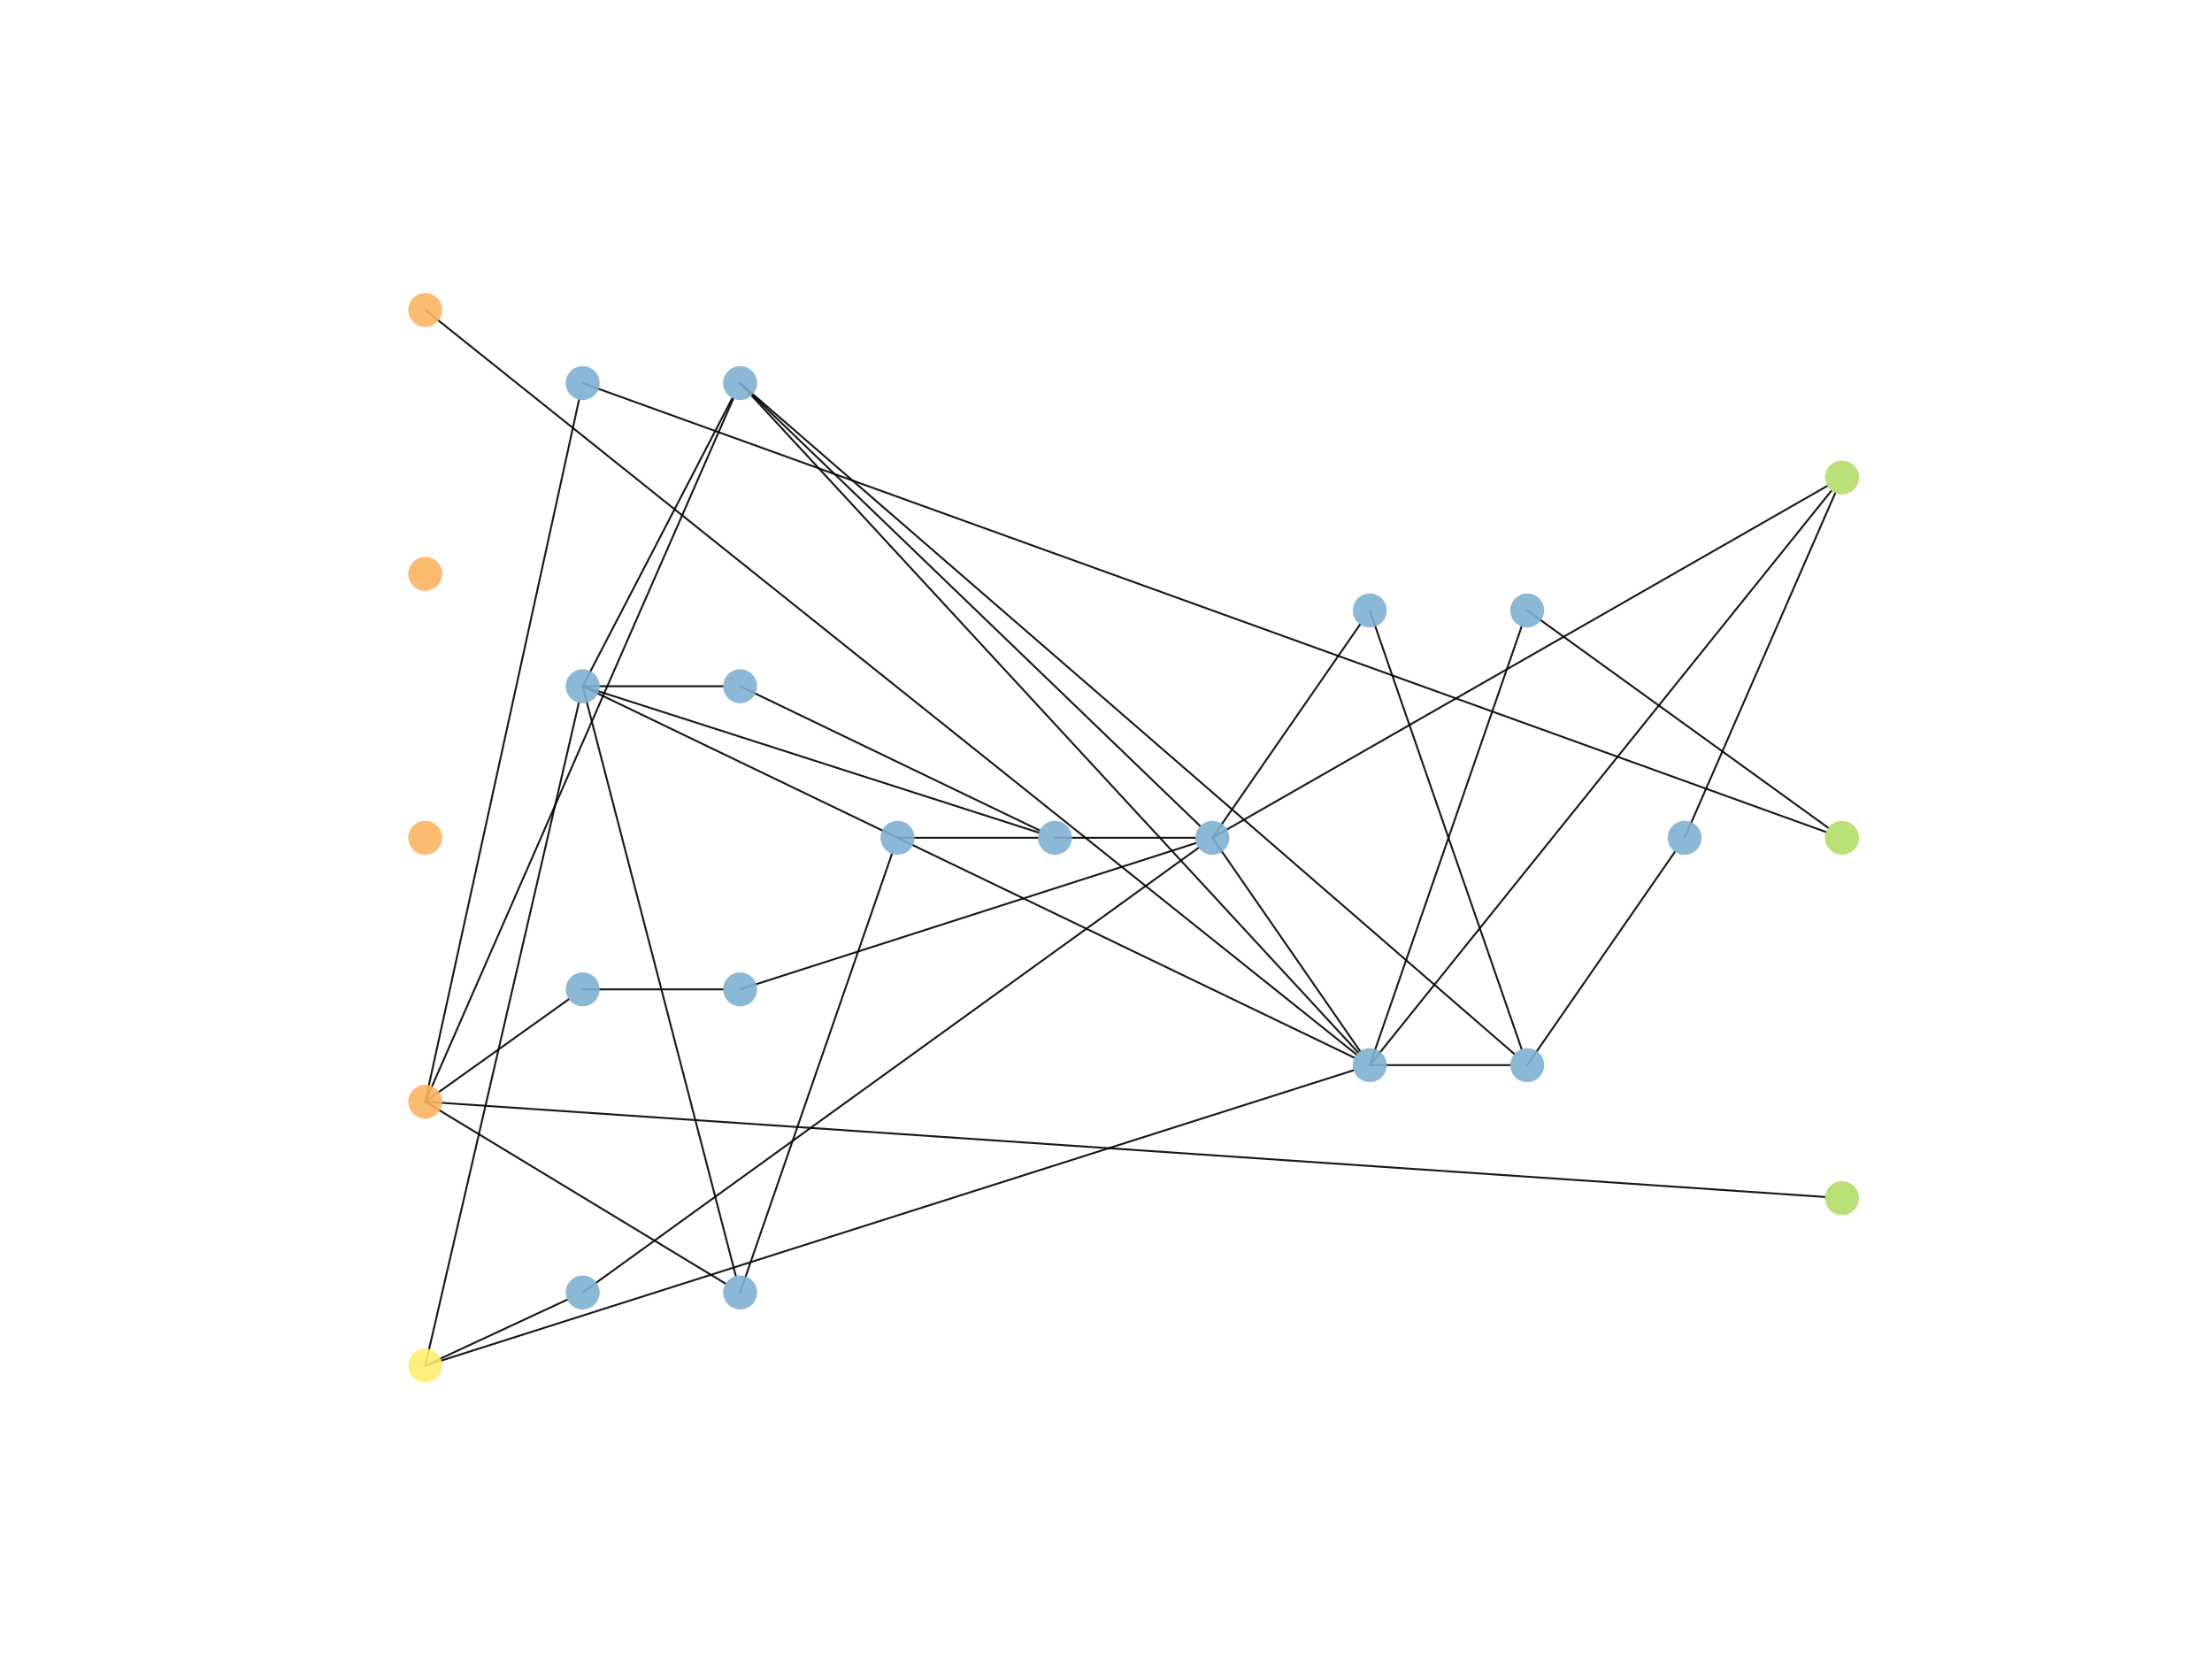 <?xml version="1.0" encoding="utf-8" standalone="no"?>
<!DOCTYPE svg PUBLIC "-//W3C//DTD SVG 1.1//EN"
  "http://www.w3.org/Graphics/SVG/1.1/DTD/svg11.dtd">
<!-- Created with matplotlib (https://matplotlib.org/) -->
<svg height="345.6pt" version="1.1" viewBox="0 0 460.8 345.6" width="460.8pt" xmlns="http://www.w3.org/2000/svg" xmlns:xlink="http://www.w3.org/1999/xlink">
 <defs>
  <style type="text/css">
*{stroke-linecap:butt;stroke-linejoin:round;}
  </style>
 </defs>
 <g id="figure_1">
  <g id="patch_1">
   <path d="M 0 345.6 
L 460.8 345.6 
L 460.8 0 
L 0 0 
z
" style="fill:#ffffff;"/>
  </g>
  <g id="axes_1">
   <g id="patch_2">
    <path clip-path="url(#pab450a56da)" d="M 88.59 64.564 
Q 185.59 142.123 282.591 219.681 
" style="fill:none;stroke:#000000;stroke-linecap:round;stroke-opacity:0.9;stroke-width:0.4;"/>
   </g>
   <g id="patch_3">
    <path clip-path="url(#pab450a56da)" d="M 88.59 229.51 
Q 103.547 218.832 118.505 208.155 
" style="fill:none;stroke:#000000;stroke-linecap:round;stroke-opacity:0.9;stroke-width:0.4;"/>
   </g>
   <g id="patch_4">
    <path clip-path="url(#pab450a56da)" d="M 88.59 229.51 
Q 104.609 156.385 120.628 83.26 
" style="fill:none;stroke:#000000;stroke-linecap:round;stroke-opacity:0.9;stroke-width:0.4;"/>
   </g>
   <g id="patch_5">
    <path clip-path="url(#pab450a56da)" d="M 88.59 229.51 
Q 120.674 156.28 152.757 83.05 
" style="fill:none;stroke:#000000;stroke-linecap:round;stroke-opacity:0.9;stroke-width:0.4;"/>
   </g>
   <g id="patch_6">
    <path clip-path="url(#pab450a56da)" d="M 88.59 229.51 
Q 119.872 248.462 151.154 267.414 
" style="fill:none;stroke:#000000;stroke-linecap:round;stroke-opacity:0.9;stroke-width:0.4;"/>
   </g>
   <g id="patch_7">
    <path clip-path="url(#pab450a56da)" d="M 88.59 229.51 
Q 234.397 239.43 380.204 249.35 
" style="fill:none;stroke:#000000;stroke-linecap:round;stroke-opacity:0.9;stroke-width:0.4;"/>
   </g>
   <g id="patch_8">
    <path clip-path="url(#pab450a56da)" d="M 88.59 284.492 
Q 104.588 215.445 120.586 146.398 
" style="fill:none;stroke:#000000;stroke-linecap:round;stroke-opacity:0.9;stroke-width:0.4;"/>
   </g>
   <g id="patch_9">
    <path clip-path="url(#pab450a56da)" d="M 88.59 284.492 
Q 103.383 277.614 118.177 270.736 
" style="fill:none;stroke:#000000;stroke-linecap:round;stroke-opacity:0.9;stroke-width:0.4;"/>
   </g>
   <g id="patch_10">
    <path clip-path="url(#pab450a56da)" d="M 88.59 284.492 
Q 185.284 253.726 281.978 222.96 
" style="fill:none;stroke:#000000;stroke-linecap:round;stroke-opacity:0.9;stroke-width:0.4;"/>
   </g>
   <g id="patch_11">
    <path clip-path="url(#pab450a56da)" d="M 121.383 206.101 
Q 136.012 206.101 150.642 206.101 
" style="fill:none;stroke:#000000;stroke-linecap:round;stroke-opacity:0.9;stroke-width:0.4;"/>
   </g>
   <g id="patch_12">
    <path clip-path="url(#pab450a56da)" d="M 121.383 79.81 
Q 250.893 126.569 380.404 173.327 
" style="fill:none;stroke:#000000;stroke-linecap:round;stroke-opacity:0.9;stroke-width:0.4;"/>
   </g>
   <g id="patch_13">
    <path clip-path="url(#pab450a56da)" d="M 121.383 142.955 
Q 136.964 112.954 152.545 82.952 
" style="fill:none;stroke:#000000;stroke-linecap:round;stroke-opacity:0.9;stroke-width:0.4;"/>
   </g>
   <g id="patch_14">
    <path clip-path="url(#pab450a56da)" d="M 121.383 142.955 
Q 137.336 204.391 153.289 265.827 
" style="fill:none;stroke:#000000;stroke-linecap:round;stroke-opacity:0.9;stroke-width:0.4;"/>
   </g>
   <g id="patch_15">
    <path clip-path="url(#pab450a56da)" d="M 121.383 142.955 
Q 136.012 142.955 150.642 142.955 
" style="fill:none;stroke:#000000;stroke-linecap:round;stroke-opacity:0.9;stroke-width:0.4;"/>
   </g>
   <g id="patch_16">
    <path clip-path="url(#pab450a56da)" d="M 121.383 142.955 
Q 168.89 158.202 216.398 173.448 
" style="fill:none;stroke:#000000;stroke-linecap:round;stroke-opacity:0.9;stroke-width:0.4;"/>
   </g>
   <g id="patch_17">
    <path clip-path="url(#pab450a56da)" d="M 121.383 142.955 
Q 201.774 181.655 282.165 220.354 
" style="fill:none;stroke:#000000;stroke-linecap:round;stroke-opacity:0.9;stroke-width:0.4;"/>
   </g>
   <g id="patch_18">
    <path clip-path="url(#pab450a56da)" d="M 121.383 269.246 
Q 185.535 222.923 249.686 176.601 
" style="fill:none;stroke:#000000;stroke-linecap:round;stroke-opacity:0.9;stroke-width:0.4;"/>
   </g>
   <g id="patch_19">
    <path clip-path="url(#pab450a56da)" d="M 154.177 79.81 
Q 202.092 125.942 250.008 172.074 
" style="fill:none;stroke:#000000;stroke-linecap:round;stroke-opacity:0.9;stroke-width:0.4;"/>
   </g>
   <g id="patch_20">
    <path clip-path="url(#pab450a56da)" d="M 154.177 79.81 
Q 218.563 149.549 282.95 219.287 
" style="fill:none;stroke:#000000;stroke-linecap:round;stroke-opacity:0.9;stroke-width:0.4;"/>
   </g>
   <g id="patch_21">
    <path clip-path="url(#pab450a56da)" d="M 154.177 79.81 
Q 234.825 149.692 315.474 219.574 
" style="fill:none;stroke:#000000;stroke-linecap:round;stroke-opacity:0.9;stroke-width:0.4;"/>
   </g>
   <g id="patch_22">
    <path clip-path="url(#pab450a56da)" d="M 154.177 269.246 
Q 169.995 223.556 185.814 177.867 
" style="fill:none;stroke:#000000;stroke-linecap:round;stroke-opacity:0.9;stroke-width:0.4;"/>
   </g>
   <g id="patch_23">
    <path clip-path="url(#pab450a56da)" d="M 154.177 142.955 
Q 185.379 157.976 216.581 172.996 
" style="fill:none;stroke:#000000;stroke-linecap:round;stroke-opacity:0.9;stroke-width:0.4;"/>
   </g>
   <g id="patch_24">
    <path clip-path="url(#pab450a56da)" d="M 154.177 206.101 
Q 201.684 190.854 249.191 175.608 
" style="fill:none;stroke:#000000;stroke-linecap:round;stroke-opacity:0.9;stroke-width:0.4;"/>
   </g>
   <g id="patch_25">
    <path clip-path="url(#pab450a56da)" d="M 186.97 174.528 
Q 201.599 174.528 216.229 174.528 
" style="fill:none;stroke:#000000;stroke-linecap:round;stroke-opacity:0.9;stroke-width:0.4;"/>
   </g>
   <g id="patch_26">
    <path clip-path="url(#pab450a56da)" d="M 219.763 174.528 
Q 234.393 174.528 249.022 174.528 
" style="fill:none;stroke:#000000;stroke-linecap:round;stroke-opacity:0.9;stroke-width:0.4;"/>
   </g>
   <g id="patch_27">
    <path clip-path="url(#pab450a56da)" d="M 252.557 174.528 
Q 267.948 196.755 283.339 218.982 
" style="fill:none;stroke:#000000;stroke-linecap:round;stroke-opacity:0.9;stroke-width:0.4;"/>
   </g>
   <g id="patch_28">
    <path clip-path="url(#pab450a56da)" d="M 252.557 174.528 
Q 267.948 152.301 283.339 130.074 
" style="fill:none;stroke:#000000;stroke-linecap:round;stroke-opacity:0.9;stroke-width:0.4;"/>
   </g>
   <g id="patch_29">
    <path clip-path="url(#pab450a56da)" d="M 252.557 174.528 
Q 316.608 137.876 380.66 101.223 
" style="fill:none;stroke:#000000;stroke-linecap:round;stroke-opacity:0.9;stroke-width:0.4;"/>
   </g>
   <g id="patch_30">
    <path clip-path="url(#pab450a56da)" d="M 285.35 221.887 
Q 299.979 221.887 314.609 221.887 
" style="fill:none;stroke:#000000;stroke-linecap:round;stroke-opacity:0.9;stroke-width:0.4;"/>
   </g>
   <g id="patch_31">
    <path clip-path="url(#pab450a56da)" d="M 285.35 221.887 
Q 301.169 176.197 316.988 130.508 
" style="fill:none;stroke:#000000;stroke-linecap:round;stroke-opacity:0.9;stroke-width:0.4;"/>
   </g>
   <g id="patch_32">
    <path clip-path="url(#pab450a56da)" d="M 285.35 221.887 
Q 333.434 162.053 381.518 102.22 
" style="fill:none;stroke:#000000;stroke-linecap:round;stroke-opacity:0.9;stroke-width:0.4;"/>
   </g>
   <g id="patch_33">
    <path clip-path="url(#pab450a56da)" d="M 285.35 127.169 
Q 301.169 172.859 316.988 218.548 
" style="fill:none;stroke:#000000;stroke-linecap:round;stroke-opacity:0.9;stroke-width:0.4;"/>
   </g>
   <g id="patch_34">
    <path clip-path="url(#pab450a56da)" d="M 318.143 221.887 
Q 333.534 199.66 348.925 177.433 
" style="fill:none;stroke:#000000;stroke-linecap:round;stroke-opacity:0.9;stroke-width:0.4;"/>
   </g>
   <g id="patch_35">
    <path clip-path="url(#pab450a56da)" d="M 318.143 127.169 
Q 349.502 149.812 380.86 172.455 
" style="fill:none;stroke:#000000;stroke-linecap:round;stroke-opacity:0.9;stroke-width:0.4;"/>
   </g>
   <g id="patch_36">
    <path clip-path="url(#pab450a56da)" d="M 350.937 174.528 
Q 366.626 138.617 382.315 102.705 
" style="fill:none;stroke:#000000;stroke-linecap:round;stroke-opacity:0.9;stroke-width:0.4;"/>
   </g>
   <g id="PathCollection_1">
    <defs>
     <path d="M 0 3.536 
C 0.938 3.536 1.837 3.163 2.5 2.5 
C 3.163 1.837 3.536 0.938 3.536 0 
C 3.536 -0.938 3.163 -1.837 2.5 -2.5 
C 1.837 -3.163 0.938 -3.536 0 -3.536 
C -0.938 -3.536 -1.837 -3.163 -2.5 -2.5 
C -3.163 -1.837 -3.536 -0.938 -3.536 0 
C -3.536 0.938 -3.163 1.837 -2.5 2.5 
C -1.837 3.163 -0.938 3.536 0 3.536 
z
" id="C0_0_4d5b2d0449"/>
    </defs>
    <g clip-path="url(#pab450a56da)">
     <use style="fill:#fdb462;fill-opacity:0.9;" x="88.59" xlink:href="#C0_0_4d5b2d0449" y="64.564"/>
    </g>
    <g clip-path="url(#pab450a56da)">
     <use style="fill:#fdb462;fill-opacity:0.9;" x="88.59" xlink:href="#C0_0_4d5b2d0449" y="119.546"/>
    </g>
    <g clip-path="url(#pab450a56da)">
     <use style="fill:#fdb462;fill-opacity:0.9;" x="88.59" xlink:href="#C0_0_4d5b2d0449" y="174.528"/>
    </g>
    <g clip-path="url(#pab450a56da)">
     <use style="fill:#fdb462;fill-opacity:0.9;" x="88.59" xlink:href="#C0_0_4d5b2d0449" y="229.51"/>
    </g>
    <g clip-path="url(#pab450a56da)">
     <use style="fill:#ffed6f;fill-opacity:0.9;" x="88.59" xlink:href="#C0_0_4d5b2d0449" y="284.492"/>
    </g>
    <g clip-path="url(#pab450a56da)">
     <use style="fill:#80b1d3;fill-opacity:0.9;" x="121.383" xlink:href="#C0_0_4d5b2d0449" y="206.101"/>
    </g>
    <g clip-path="url(#pab450a56da)">
     <use style="fill:#80b1d3;fill-opacity:0.9;" x="121.383" xlink:href="#C0_0_4d5b2d0449" y="79.81"/>
    </g>
    <g clip-path="url(#pab450a56da)">
     <use style="fill:#80b1d3;fill-opacity:0.9;" x="121.383" xlink:href="#C0_0_4d5b2d0449" y="142.955"/>
    </g>
    <g clip-path="url(#pab450a56da)">
     <use style="fill:#80b1d3;fill-opacity:0.9;" x="121.383" xlink:href="#C0_0_4d5b2d0449" y="269.246"/>
    </g>
    <g clip-path="url(#pab450a56da)">
     <use style="fill:#80b1d3;fill-opacity:0.9;" x="154.177" xlink:href="#C0_0_4d5b2d0449" y="79.81"/>
    </g>
    <g clip-path="url(#pab450a56da)">
     <use style="fill:#80b1d3;fill-opacity:0.9;" x="154.177" xlink:href="#C0_0_4d5b2d0449" y="269.246"/>
    </g>
    <g clip-path="url(#pab450a56da)">
     <use style="fill:#80b1d3;fill-opacity:0.9;" x="154.177" xlink:href="#C0_0_4d5b2d0449" y="142.955"/>
    </g>
    <g clip-path="url(#pab450a56da)">
     <use style="fill:#80b1d3;fill-opacity:0.9;" x="154.177" xlink:href="#C0_0_4d5b2d0449" y="206.101"/>
    </g>
    <g clip-path="url(#pab450a56da)">
     <use style="fill:#80b1d3;fill-opacity:0.9;" x="186.97" xlink:href="#C0_0_4d5b2d0449" y="174.528"/>
    </g>
    <g clip-path="url(#pab450a56da)">
     <use style="fill:#80b1d3;fill-opacity:0.9;" x="219.763" xlink:href="#C0_0_4d5b2d0449" y="174.528"/>
    </g>
    <g clip-path="url(#pab450a56da)">
     <use style="fill:#80b1d3;fill-opacity:0.9;" x="252.557" xlink:href="#C0_0_4d5b2d0449" y="174.528"/>
    </g>
    <g clip-path="url(#pab450a56da)">
     <use style="fill:#80b1d3;fill-opacity:0.9;" x="285.35" xlink:href="#C0_0_4d5b2d0449" y="221.887"/>
    </g>
    <g clip-path="url(#pab450a56da)">
     <use style="fill:#80b1d3;fill-opacity:0.9;" x="285.35" xlink:href="#C0_0_4d5b2d0449" y="127.169"/>
    </g>
    <g clip-path="url(#pab450a56da)">
     <use style="fill:#80b1d3;fill-opacity:0.9;" x="318.143" xlink:href="#C0_0_4d5b2d0449" y="221.887"/>
    </g>
    <g clip-path="url(#pab450a56da)">
     <use style="fill:#80b1d3;fill-opacity:0.9;" x="318.143" xlink:href="#C0_0_4d5b2d0449" y="127.169"/>
    </g>
    <g clip-path="url(#pab450a56da)">
     <use style="fill:#80b1d3;fill-opacity:0.9;" x="350.937" xlink:href="#C0_0_4d5b2d0449" y="174.528"/>
    </g>
    <g clip-path="url(#pab450a56da)">
     <use style="fill:#b3de69;fill-opacity:0.9;" x="383.73" xlink:href="#C0_0_4d5b2d0449" y="99.466"/>
    </g>
    <g clip-path="url(#pab450a56da)">
     <use style="fill:#b3de69;fill-opacity:0.9;" x="383.73" xlink:href="#C0_0_4d5b2d0449" y="174.528"/>
    </g>
    <g clip-path="url(#pab450a56da)">
     <use style="fill:#b3de69;fill-opacity:0.9;" x="383.73" xlink:href="#C0_0_4d5b2d0449" y="249.59"/>
    </g>
   </g>
  </g>
 </g>
 <defs>
  <clipPath id="pab450a56da">
   <rect height="266.112" width="357.12" x="57.6" y="41.472"/>
  </clipPath>
 </defs>
</svg>
